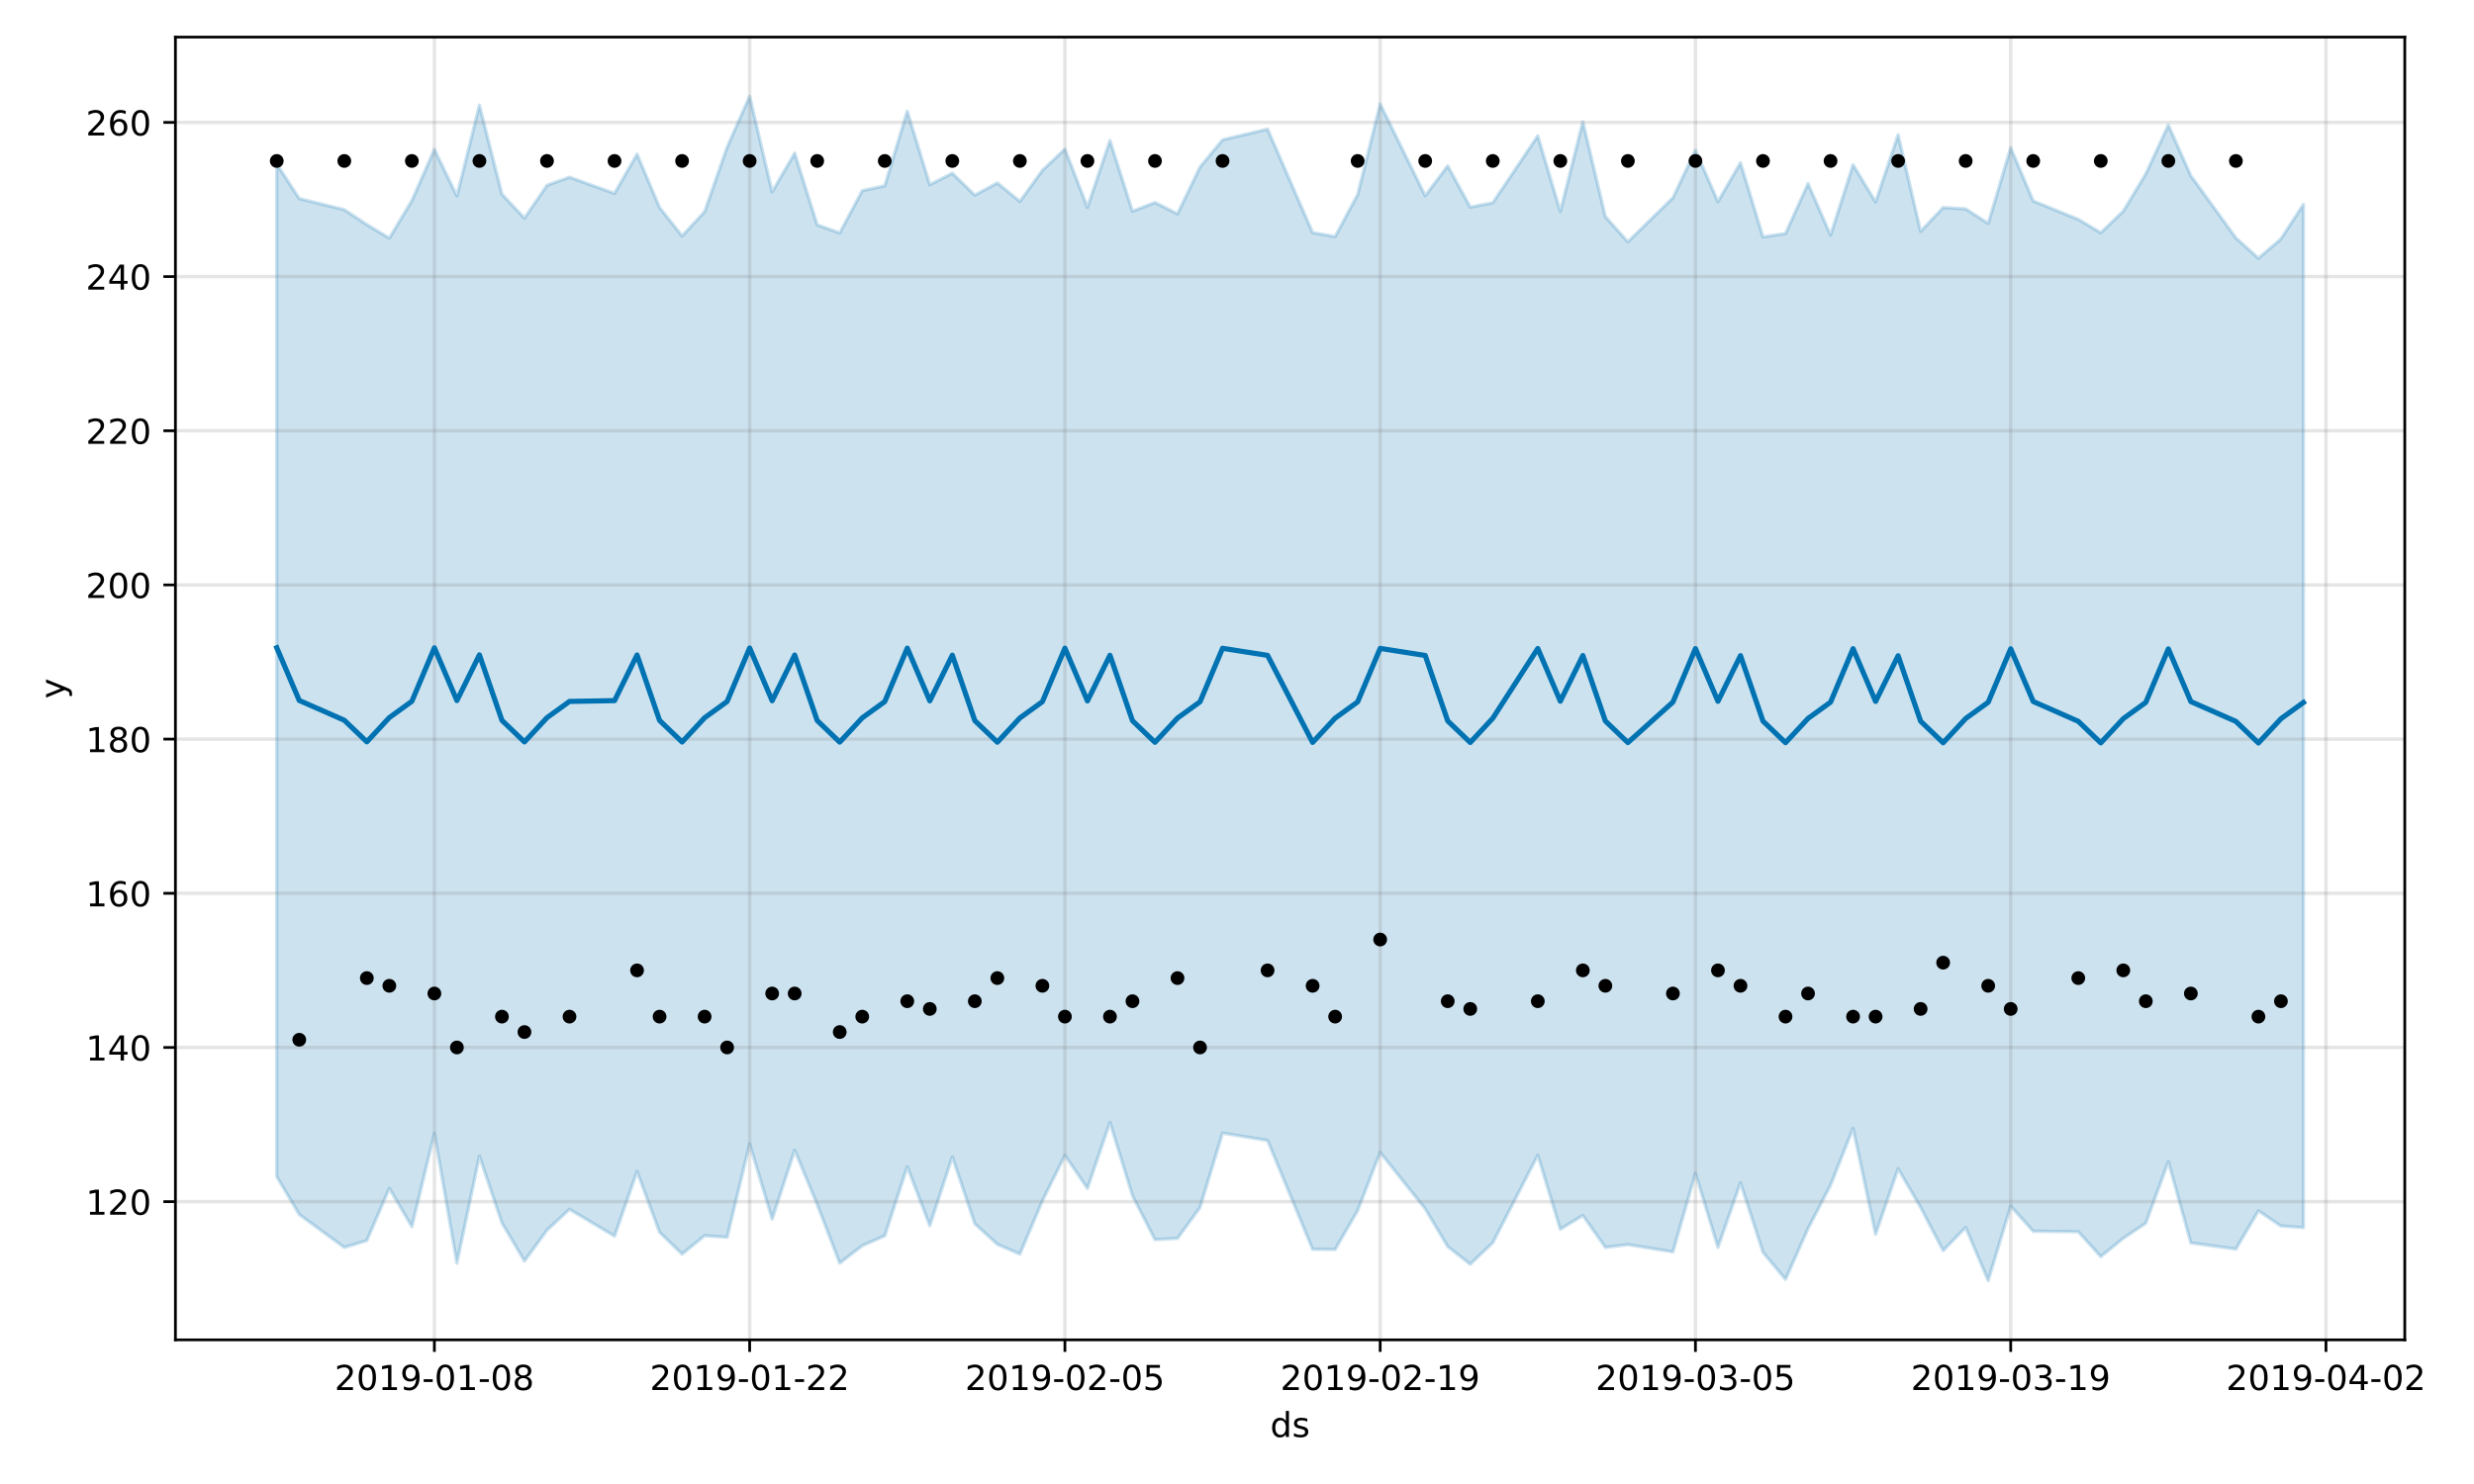 <?xml version="1.0" encoding="utf-8" standalone="no"?>
<!DOCTYPE svg PUBLIC "-//W3C//DTD SVG 1.1//EN"
  "http://www.w3.org/Graphics/SVG/1.1/DTD/svg11.dtd">
<!-- Created with matplotlib (https://matplotlib.org/) -->
<svg height="432pt" version="1.1" viewBox="0 0 720 432" width="720pt" xmlns="http://www.w3.org/2000/svg" xmlns:xlink="http://www.w3.org/1999/xlink">
 <defs>
  <style type="text/css">
*{stroke-linecap:butt;stroke-linejoin:round;}
  </style>
 </defs>
 <g id="figure_1">
  <g id="patch_1">
   <path d="M 0 432 
L 720 432 
L 720 0 
L 0 0 
z
" style="fill:#ffffff;"/>
  </g>
  <g id="axes_1">
   <g id="patch_2">
    <path d="M 51.05 390.04 
L 699.857 390.04 
L 699.857 10.8 
L 51.05 10.8 
z
" style="fill:#ffffff;"/>
   </g>
   <g id="PolyCollection_1">
    <defs>
     <path d="M 80.541 -384.244 
L 80.541 -89.475 
L 87.095 -78.449 
L 100.202 -68.867 
L 106.756 -70.859 
L 113.309 -86.056 
L 119.863 -74.907 
L 126.417 -102.041 
L 132.97 -64.291 
L 139.524 -95.427 
L 146.077 -76.008 
L 152.631 -64.887 
L 159.185 -73.875 
L 165.738 -79.973 
L 178.845 -72.151 
L 185.399 -90.96 
L 191.953 -73.277 
L 198.506 -66.917 
L 205.06 -72.281 
L 211.613 -71.827 
L 218.167 -98.95 
L 224.721 -77.106 
L 231.274 -97.151 
L 237.828 -81.37 
L 244.381 -64.29 
L 250.935 -69.365 
L 257.489 -72.255 
L 264.042 -92.342 
L 270.596 -75.187 
L 277.15 -95.219 
L 283.703 -75.73 
L 290.257 -69.778 
L 296.81 -66.936 
L 303.364 -82.402 
L 309.918 -95.663 
L 316.471 -86.061 
L 323.025 -105.254 
L 329.578 -83.92 
L 336.132 -71.144 
L 342.686 -71.511 
L 349.239 -80.482 
L 355.793 -102.148 
L 368.9 -99.993 
L 382.007 -68.33 
L 388.561 -68.282 
L 395.114 -79.593 
L 401.668 -96.513 
L 414.775 -80.088 
L 421.329 -69.11 
L 427.883 -63.988 
L 434.436 -70.215 
L 447.543 -95.692 
L 454.097 -74.152 
L 460.651 -78.189 
L 467.204 -68.876 
L 473.758 -69.689 
L 486.865 -67.574 
L 493.419 -90.438 
L 499.972 -68.883 
L 506.526 -87.696 
L 513.079 -67.419 
L 519.633 -59.566 
L 526.187 -74.336 
L 532.74 -86.989 
L 539.294 -103.529 
L 545.847 -72.697 
L 552.401 -91.76 
L 558.955 -80.507 
L 565.508 -67.932 
L 572.062 -74.679 
L 578.616 -59.198 
L 585.169 -80.86 
L 591.723 -73.583 
L 604.83 -73.429 
L 611.384 -66.203 
L 617.937 -71.513 
L 624.491 -75.929 
L 631.044 -93.807 
L 637.598 -70.183 
L 650.705 -68.384 
L 657.259 -79.523 
L 663.812 -75.102 
L 670.366 -74.637 
L 670.366 -372.505 
L 670.366 -372.505 
L 663.812 -362.447 
L 657.259 -356.821 
L 650.705 -362.738 
L 637.598 -380.829 
L 631.044 -395.589 
L 624.491 -381.381 
L 617.937 -370.528 
L 611.384 -364.238 
L 604.83 -368.146 
L 591.723 -373.489 
L 585.169 -388.989 
L 578.616 -366.958 
L 572.062 -371.188 
L 565.508 -371.58 
L 558.955 -364.65 
L 552.401 -392.757 
L 545.847 -373.208 
L 539.294 -384.015 
L 532.74 -363.547 
L 526.187 -378.56 
L 519.633 -364.012 
L 513.079 -363.019 
L 506.526 -384.616 
L 499.972 -373.3 
L 493.419 -388.271 
L 486.865 -374.421 
L 473.758 -361.596 
L 467.204 -368.924 
L 460.651 -396.561 
L 454.097 -370.419 
L 447.543 -392.451 
L 434.436 -372.961 
L 427.883 -371.709 
L 421.329 -383.72 
L 414.775 -375.004 
L 401.668 -401.732 
L 395.114 -375.335 
L 388.561 -363.125 
L 382.007 -364.274 
L 368.9 -394.413 
L 355.793 -391.296 
L 349.239 -383.366 
L 342.686 -369.733 
L 336.132 -373.051 
L 329.578 -370.499 
L 323.025 -391.075 
L 316.471 -371.641 
L 309.918 -388.604 
L 303.364 -382.417 
L 296.81 -373.357 
L 290.257 -378.758 
L 283.703 -375.192 
L 277.15 -381.58 
L 270.596 -378.234 
L 264.042 -399.637 
L 257.489 -377.923 
L 250.935 -376.487 
L 244.381 -364.18 
L 237.828 -366.545 
L 231.274 -387.412 
L 224.721 -376.15 
L 218.167 -403.962 
L 211.613 -389.17 
L 205.06 -370.376 
L 198.506 -363.309 
L 191.953 -371.587 
L 185.399 -387.13 
L 178.845 -375.694 
L 165.738 -380.421 
L 159.185 -378.061 
L 152.631 -368.477 
L 146.077 -375.487 
L 139.524 -401.391 
L 132.97 -374.945 
L 126.417 -388.511 
L 119.863 -373.581 
L 113.309 -362.672 
L 106.756 -366.615 
L 100.202 -370.959 
L 87.095 -374.193 
L 80.541 -384.244 
z
" id="m3215fe6892" style="stroke:#0072b2;stroke-opacity:0.2;"/>
    </defs>
    <g clip-path="url(#p4225703bb4)">
     <use style="fill:#0072b2;fill-opacity:0.2;stroke:#0072b2;stroke-opacity:0.2;" x="0" xlink:href="#m3215fe6892" y="432"/>
    </g>
   </g>
   <g id="matplotlib.axis_1">
    <g id="xtick_1">
     <g id="line2d_1">
      <path clip-path="url(#p4225703bb4)" d="M 126.417 390.04 
L 126.417 10.8 
" style="fill:none;stroke:#808080;stroke-linecap:square;stroke-opacity:0.2;"/>
     </g>
     <g id="line2d_2">
      <defs>
       <path d="M 0 0 
L 0 3.5 
" id="m0ee2ecea70" style="stroke:#000000;stroke-width:0.8;"/>
      </defs>
      <g>
       <use style="stroke:#000000;stroke-width:0.8;" x="126.417" xlink:href="#m0ee2ecea70" y="390.04"/>
      </g>
     </g>
     <g id="text_1">
      <!-- 2019-01-08 -->
      <defs>
       <path d="M 19.188 8.297 
L 53.609 8.297 
L 53.609 0 
L 7.328 0 
L 7.328 8.297 
Q 12.938 14.109 22.625 23.891 
Q 32.328 33.688 34.812 36.531 
Q 39.547 41.844 41.422 45.531 
Q 43.312 49.219 43.312 52.781 
Q 43.312 58.594 39.234 62.25 
Q 35.156 65.922 28.609 65.922 
Q 23.969 65.922 18.812 64.312 
Q 13.672 62.703 7.812 59.422 
L 7.812 69.391 
Q 13.766 71.781 18.938 73 
Q 24.125 74.219 28.422 74.219 
Q 39.75 74.219 46.484 68.547 
Q 53.219 62.891 53.219 53.422 
Q 53.219 48.922 51.531 44.891 
Q 49.859 40.875 45.406 35.406 
Q 44.188 33.984 37.641 27.219 
Q 31.109 20.453 19.188 8.297 
z
" id="DejaVuSans-50"/>
       <path d="M 31.781 66.406 
Q 24.172 66.406 20.328 58.906 
Q 16.5 51.422 16.5 36.375 
Q 16.5 21.391 20.328 13.891 
Q 24.172 6.391 31.781 6.391 
Q 39.453 6.391 43.281 13.891 
Q 47.125 21.391 47.125 36.375 
Q 47.125 51.422 43.281 58.906 
Q 39.453 66.406 31.781 66.406 
z
M 31.781 74.219 
Q 44.047 74.219 50.516 64.516 
Q 56.984 54.828 56.984 36.375 
Q 56.984 17.969 50.516 8.266 
Q 44.047 -1.422 31.781 -1.422 
Q 19.531 -1.422 13.062 8.266 
Q 6.594 17.969 6.594 36.375 
Q 6.594 54.828 13.062 64.516 
Q 19.531 74.219 31.781 74.219 
z
" id="DejaVuSans-48"/>
       <path d="M 12.406 8.297 
L 28.516 8.297 
L 28.516 63.922 
L 10.984 60.406 
L 10.984 69.391 
L 28.422 72.906 
L 38.281 72.906 
L 38.281 8.297 
L 54.391 8.297 
L 54.391 0 
L 12.406 0 
z
" id="DejaVuSans-49"/>
       <path d="M 10.984 1.516 
L 10.984 10.5 
Q 14.703 8.734 18.5 7.812 
Q 22.312 6.891 25.984 6.891 
Q 35.75 6.891 40.891 13.453 
Q 46.047 20.016 46.781 33.406 
Q 43.953 29.203 39.594 26.953 
Q 35.25 24.703 29.984 24.703 
Q 19.047 24.703 12.672 31.312 
Q 6.297 37.938 6.297 49.422 
Q 6.297 60.641 12.938 67.422 
Q 19.578 74.219 30.609 74.219 
Q 43.266 74.219 49.922 64.516 
Q 56.594 54.828 56.594 36.375 
Q 56.594 19.141 48.406 8.859 
Q 40.234 -1.422 26.422 -1.422 
Q 22.703 -1.422 18.891 -0.688 
Q 15.094 0.047 10.984 1.516 
z
M 30.609 32.422 
Q 37.25 32.422 41.125 36.953 
Q 45.016 41.5 45.016 49.422 
Q 45.016 57.281 41.125 61.844 
Q 37.25 66.406 30.609 66.406 
Q 23.969 66.406 20.094 61.844 
Q 16.219 57.281 16.219 49.422 
Q 16.219 41.5 20.094 36.953 
Q 23.969 32.422 30.609 32.422 
z
" id="DejaVuSans-57"/>
       <path d="M 4.891 31.391 
L 31.203 31.391 
L 31.203 23.391 
L 4.891 23.391 
z
" id="DejaVuSans-45"/>
       <path d="M 31.781 34.625 
Q 24.75 34.625 20.719 30.859 
Q 16.703 27.094 16.703 20.516 
Q 16.703 13.922 20.719 10.156 
Q 24.75 6.391 31.781 6.391 
Q 38.812 6.391 42.859 10.172 
Q 46.922 13.969 46.922 20.516 
Q 46.922 27.094 42.891 30.859 
Q 38.875 34.625 31.781 34.625 
z
M 21.922 38.812 
Q 15.578 40.375 12.031 44.719 
Q 8.5 49.078 8.5 55.328 
Q 8.5 64.062 14.719 69.141 
Q 20.953 74.219 31.781 74.219 
Q 42.672 74.219 48.875 69.141 
Q 55.078 64.062 55.078 55.328 
Q 55.078 49.078 51.531 44.719 
Q 48 40.375 41.703 38.812 
Q 48.828 37.156 52.797 32.312 
Q 56.781 27.484 56.781 20.516 
Q 56.781 9.906 50.312 4.234 
Q 43.844 -1.422 31.781 -1.422 
Q 19.734 -1.422 13.25 4.234 
Q 6.781 9.906 6.781 20.516 
Q 6.781 27.484 10.781 32.312 
Q 14.797 37.156 21.922 38.812 
z
M 18.312 54.391 
Q 18.312 48.734 21.844 45.562 
Q 25.391 42.391 31.781 42.391 
Q 38.141 42.391 41.719 45.562 
Q 45.312 48.734 45.312 54.391 
Q 45.312 60.062 41.719 63.234 
Q 38.141 66.406 31.781 66.406 
Q 25.391 66.406 21.844 63.234 
Q 18.312 60.062 18.312 54.391 
z
" id="DejaVuSans-56"/>
      </defs>
      <g transform="translate(97.359 404.638)scale(0.1 -0.1)">
       <use xlink:href="#DejaVuSans-50"/>
       <use x="63.623" xlink:href="#DejaVuSans-48"/>
       <use x="127.246" xlink:href="#DejaVuSans-49"/>
       <use x="190.869" xlink:href="#DejaVuSans-57"/>
       <use x="254.492" xlink:href="#DejaVuSans-45"/>
       <use x="290.576" xlink:href="#DejaVuSans-48"/>
       <use x="354.199" xlink:href="#DejaVuSans-49"/>
       <use x="417.822" xlink:href="#DejaVuSans-45"/>
       <use x="453.906" xlink:href="#DejaVuSans-48"/>
       <use x="517.529" xlink:href="#DejaVuSans-56"/>
      </g>
     </g>
    </g>
    <g id="xtick_2">
     <g id="line2d_3">
      <path clip-path="url(#p4225703bb4)" d="M 218.167 390.04 
L 218.167 10.8 
" style="fill:none;stroke:#808080;stroke-linecap:square;stroke-opacity:0.2;"/>
     </g>
     <g id="line2d_4">
      <g>
       <use style="stroke:#000000;stroke-width:0.8;" x="218.167" xlink:href="#m0ee2ecea70" y="390.04"/>
      </g>
     </g>
     <g id="text_2">
      <!-- 2019-01-22 -->
      <g transform="translate(189.109 404.638)scale(0.1 -0.1)">
       <use xlink:href="#DejaVuSans-50"/>
       <use x="63.623" xlink:href="#DejaVuSans-48"/>
       <use x="127.246" xlink:href="#DejaVuSans-49"/>
       <use x="190.869" xlink:href="#DejaVuSans-57"/>
       <use x="254.492" xlink:href="#DejaVuSans-45"/>
       <use x="290.576" xlink:href="#DejaVuSans-48"/>
       <use x="354.199" xlink:href="#DejaVuSans-49"/>
       <use x="417.822" xlink:href="#DejaVuSans-45"/>
       <use x="453.906" xlink:href="#DejaVuSans-50"/>
       <use x="517.529" xlink:href="#DejaVuSans-50"/>
      </g>
     </g>
    </g>
    <g id="xtick_3">
     <g id="line2d_5">
      <path clip-path="url(#p4225703bb4)" d="M 309.918 390.04 
L 309.918 10.8 
" style="fill:none;stroke:#808080;stroke-linecap:square;stroke-opacity:0.2;"/>
     </g>
     <g id="line2d_6">
      <g>
       <use style="stroke:#000000;stroke-width:0.8;" x="309.918" xlink:href="#m0ee2ecea70" y="390.04"/>
      </g>
     </g>
     <g id="text_3">
      <!-- 2019-02-05 -->
      <defs>
       <path d="M 10.797 72.906 
L 49.516 72.906 
L 49.516 64.594 
L 19.828 64.594 
L 19.828 46.734 
Q 21.969 47.469 24.109 47.828 
Q 26.266 48.188 28.422 48.188 
Q 40.625 48.188 47.75 41.5 
Q 54.891 34.812 54.891 23.391 
Q 54.891 11.625 47.562 5.094 
Q 40.234 -1.422 26.906 -1.422 
Q 22.312 -1.422 17.547 -0.641 
Q 12.797 0.141 7.719 1.703 
L 7.719 11.625 
Q 12.109 9.234 16.797 8.062 
Q 21.484 6.891 26.703 6.891 
Q 35.156 6.891 40.078 11.328 
Q 45.016 15.766 45.016 23.391 
Q 45.016 31 40.078 35.438 
Q 35.156 39.891 26.703 39.891 
Q 22.75 39.891 18.812 39.016 
Q 14.891 38.141 10.797 36.281 
z
" id="DejaVuSans-53"/>
      </defs>
      <g transform="translate(280.86 404.638)scale(0.1 -0.1)">
       <use xlink:href="#DejaVuSans-50"/>
       <use x="63.623" xlink:href="#DejaVuSans-48"/>
       <use x="127.246" xlink:href="#DejaVuSans-49"/>
       <use x="190.869" xlink:href="#DejaVuSans-57"/>
       <use x="254.492" xlink:href="#DejaVuSans-45"/>
       <use x="290.576" xlink:href="#DejaVuSans-48"/>
       <use x="354.199" xlink:href="#DejaVuSans-50"/>
       <use x="417.822" xlink:href="#DejaVuSans-45"/>
       <use x="453.906" xlink:href="#DejaVuSans-48"/>
       <use x="517.529" xlink:href="#DejaVuSans-53"/>
      </g>
     </g>
    </g>
    <g id="xtick_4">
     <g id="line2d_7">
      <path clip-path="url(#p4225703bb4)" d="M 401.668 390.04 
L 401.668 10.8 
" style="fill:none;stroke:#808080;stroke-linecap:square;stroke-opacity:0.2;"/>
     </g>
     <g id="line2d_8">
      <g>
       <use style="stroke:#000000;stroke-width:0.8;" x="401.668" xlink:href="#m0ee2ecea70" y="390.04"/>
      </g>
     </g>
     <g id="text_4">
      <!-- 2019-02-19 -->
      <g transform="translate(372.61 404.638)scale(0.1 -0.1)">
       <use xlink:href="#DejaVuSans-50"/>
       <use x="63.623" xlink:href="#DejaVuSans-48"/>
       <use x="127.246" xlink:href="#DejaVuSans-49"/>
       <use x="190.869" xlink:href="#DejaVuSans-57"/>
       <use x="254.492" xlink:href="#DejaVuSans-45"/>
       <use x="290.576" xlink:href="#DejaVuSans-48"/>
       <use x="354.199" xlink:href="#DejaVuSans-50"/>
       <use x="417.822" xlink:href="#DejaVuSans-45"/>
       <use x="453.906" xlink:href="#DejaVuSans-49"/>
       <use x="517.529" xlink:href="#DejaVuSans-57"/>
      </g>
     </g>
    </g>
    <g id="xtick_5">
     <g id="line2d_9">
      <path clip-path="url(#p4225703bb4)" d="M 493.419 390.04 
L 493.419 10.8 
" style="fill:none;stroke:#808080;stroke-linecap:square;stroke-opacity:0.2;"/>
     </g>
     <g id="line2d_10">
      <g>
       <use style="stroke:#000000;stroke-width:0.8;" x="493.419" xlink:href="#m0ee2ecea70" y="390.04"/>
      </g>
     </g>
     <g id="text_5">
      <!-- 2019-03-05 -->
      <defs>
       <path d="M 40.578 39.312 
Q 47.656 37.797 51.625 33 
Q 55.609 28.219 55.609 21.188 
Q 55.609 10.406 48.188 4.484 
Q 40.766 -1.422 27.094 -1.422 
Q 22.516 -1.422 17.656 -0.516 
Q 12.797 0.391 7.625 2.203 
L 7.625 11.719 
Q 11.719 9.328 16.594 8.109 
Q 21.484 6.891 26.812 6.891 
Q 36.078 6.891 40.938 10.547 
Q 45.797 14.203 45.797 21.188 
Q 45.797 27.641 41.281 31.266 
Q 36.766 34.906 28.719 34.906 
L 20.219 34.906 
L 20.219 43.016 
L 29.109 43.016 
Q 36.375 43.016 40.234 45.922 
Q 44.094 48.828 44.094 54.297 
Q 44.094 59.906 40.109 62.906 
Q 36.141 65.922 28.719 65.922 
Q 24.656 65.922 20.016 65.031 
Q 15.375 64.156 9.812 62.312 
L 9.812 71.094 
Q 15.438 72.656 20.344 73.438 
Q 25.25 74.219 29.594 74.219 
Q 40.828 74.219 47.359 69.109 
Q 53.906 64.016 53.906 55.328 
Q 53.906 49.266 50.438 45.094 
Q 46.969 40.922 40.578 39.312 
z
" id="DejaVuSans-51"/>
      </defs>
      <g transform="translate(464.361 404.638)scale(0.1 -0.1)">
       <use xlink:href="#DejaVuSans-50"/>
       <use x="63.623" xlink:href="#DejaVuSans-48"/>
       <use x="127.246" xlink:href="#DejaVuSans-49"/>
       <use x="190.869" xlink:href="#DejaVuSans-57"/>
       <use x="254.492" xlink:href="#DejaVuSans-45"/>
       <use x="290.576" xlink:href="#DejaVuSans-48"/>
       <use x="354.199" xlink:href="#DejaVuSans-51"/>
       <use x="417.822" xlink:href="#DejaVuSans-45"/>
       <use x="453.906" xlink:href="#DejaVuSans-48"/>
       <use x="517.529" xlink:href="#DejaVuSans-53"/>
      </g>
     </g>
    </g>
    <g id="xtick_6">
     <g id="line2d_11">
      <path clip-path="url(#p4225703bb4)" d="M 585.169 390.04 
L 585.169 10.8 
" style="fill:none;stroke:#808080;stroke-linecap:square;stroke-opacity:0.2;"/>
     </g>
     <g id="line2d_12">
      <g>
       <use style="stroke:#000000;stroke-width:0.8;" x="585.169" xlink:href="#m0ee2ecea70" y="390.04"/>
      </g>
     </g>
     <g id="text_6">
      <!-- 2019-03-19 -->
      <g transform="translate(556.111 404.638)scale(0.1 -0.1)">
       <use xlink:href="#DejaVuSans-50"/>
       <use x="63.623" xlink:href="#DejaVuSans-48"/>
       <use x="127.246" xlink:href="#DejaVuSans-49"/>
       <use x="190.869" xlink:href="#DejaVuSans-57"/>
       <use x="254.492" xlink:href="#DejaVuSans-45"/>
       <use x="290.576" xlink:href="#DejaVuSans-48"/>
       <use x="354.199" xlink:href="#DejaVuSans-51"/>
       <use x="417.822" xlink:href="#DejaVuSans-45"/>
       <use x="453.906" xlink:href="#DejaVuSans-49"/>
       <use x="517.529" xlink:href="#DejaVuSans-57"/>
      </g>
     </g>
    </g>
    <g id="xtick_7">
     <g id="line2d_13">
      <path clip-path="url(#p4225703bb4)" d="M 676.92 390.04 
L 676.92 10.8 
" style="fill:none;stroke:#808080;stroke-linecap:square;stroke-opacity:0.2;"/>
     </g>
     <g id="line2d_14">
      <g>
       <use style="stroke:#000000;stroke-width:0.8;" x="676.92" xlink:href="#m0ee2ecea70" y="390.04"/>
      </g>
     </g>
     <g id="text_7">
      <!-- 2019-04-02 -->
      <defs>
       <path d="M 37.797 64.312 
L 12.891 25.391 
L 37.797 25.391 
z
M 35.203 72.906 
L 47.609 72.906 
L 47.609 25.391 
L 58.016 25.391 
L 58.016 17.188 
L 47.609 17.188 
L 47.609 0 
L 37.797 0 
L 37.797 17.188 
L 4.891 17.188 
L 4.891 26.703 
z
" id="DejaVuSans-52"/>
      </defs>
      <g transform="translate(647.862 404.638)scale(0.1 -0.1)">
       <use xlink:href="#DejaVuSans-50"/>
       <use x="63.623" xlink:href="#DejaVuSans-48"/>
       <use x="127.246" xlink:href="#DejaVuSans-49"/>
       <use x="190.869" xlink:href="#DejaVuSans-57"/>
       <use x="254.492" xlink:href="#DejaVuSans-45"/>
       <use x="290.576" xlink:href="#DejaVuSans-48"/>
       <use x="354.199" xlink:href="#DejaVuSans-52"/>
       <use x="417.822" xlink:href="#DejaVuSans-45"/>
       <use x="453.906" xlink:href="#DejaVuSans-48"/>
       <use x="517.529" xlink:href="#DejaVuSans-50"/>
      </g>
     </g>
    </g>
    <g id="text_8">
     <!-- ds -->
     <defs>
      <path d="M 45.406 46.391 
L 45.406 75.984 
L 54.391 75.984 
L 54.391 0 
L 45.406 0 
L 45.406 8.203 
Q 42.578 3.328 38.25 0.953 
Q 33.938 -1.422 27.875 -1.422 
Q 17.969 -1.422 11.734 6.484 
Q 5.516 14.406 5.516 27.297 
Q 5.516 40.188 11.734 48.094 
Q 17.969 56 27.875 56 
Q 33.938 56 38.25 53.625 
Q 42.578 51.266 45.406 46.391 
z
M 14.797 27.297 
Q 14.797 17.391 18.875 11.75 
Q 22.953 6.109 30.078 6.109 
Q 37.203 6.109 41.297 11.75 
Q 45.406 17.391 45.406 27.297 
Q 45.406 37.203 41.297 42.844 
Q 37.203 48.484 30.078 48.484 
Q 22.953 48.484 18.875 42.844 
Q 14.797 37.203 14.797 27.297 
z
" id="DejaVuSans-100"/>
      <path d="M 44.281 53.078 
L 44.281 44.578 
Q 40.484 46.531 36.375 47.5 
Q 32.281 48.484 27.875 48.484 
Q 21.188 48.484 17.844 46.438 
Q 14.5 44.391 14.5 40.281 
Q 14.5 37.156 16.891 35.375 
Q 19.281 33.594 26.516 31.984 
L 29.594 31.297 
Q 39.156 29.25 43.188 25.516 
Q 47.219 21.781 47.219 15.094 
Q 47.219 7.469 41.188 3.016 
Q 35.156 -1.422 24.609 -1.422 
Q 20.219 -1.422 15.453 -0.562 
Q 10.688 0.297 5.422 2 
L 5.422 11.281 
Q 10.406 8.688 15.234 7.391 
Q 20.062 6.109 24.812 6.109 
Q 31.156 6.109 34.562 8.281 
Q 37.984 10.453 37.984 14.406 
Q 37.984 18.062 35.516 20.016 
Q 33.062 21.969 24.703 23.781 
L 21.578 24.516 
Q 13.234 26.266 9.516 29.906 
Q 5.812 33.547 5.812 39.891 
Q 5.812 47.609 11.281 51.797 
Q 16.75 56 26.812 56 
Q 31.781 56 36.172 55.266 
Q 40.578 54.547 44.281 53.078 
z
" id="DejaVuSans-115"/>
     </defs>
     <g transform="translate(369.675 418.317)scale(0.1 -0.1)">
      <use xlink:href="#DejaVuSans-100"/>
      <use x="63.477" xlink:href="#DejaVuSans-115"/>
     </g>
    </g>
   </g>
   <g id="matplotlib.axis_2">
    <g id="ytick_1">
     <g id="line2d_15">
      <path clip-path="url(#p4225703bb4)" d="M 51.05 349.804 
L 699.857 349.804 
" style="fill:none;stroke:#808080;stroke-linecap:square;stroke-opacity:0.2;"/>
     </g>
     <g id="line2d_16">
      <defs>
       <path d="M 0 0 
L -3.5 0 
" id="mb7992fa302" style="stroke:#000000;stroke-width:0.8;"/>
      </defs>
      <g>
       <use style="stroke:#000000;stroke-width:0.8;" x="51.05" xlink:href="#mb7992fa302" y="349.804"/>
      </g>
     </g>
     <g id="text_9">
      <!-- 120 -->
      <g transform="translate(24.962 353.603)scale(0.1 -0.1)">
       <use xlink:href="#DejaVuSans-49"/>
       <use x="63.623" xlink:href="#DejaVuSans-50"/>
       <use x="127.246" xlink:href="#DejaVuSans-48"/>
      </g>
     </g>
    </g>
    <g id="ytick_2">
     <g id="line2d_17">
      <path clip-path="url(#p4225703bb4)" d="M 51.05 304.922 
L 699.857 304.922 
" style="fill:none;stroke:#808080;stroke-linecap:square;stroke-opacity:0.2;"/>
     </g>
     <g id="line2d_18">
      <g>
       <use style="stroke:#000000;stroke-width:0.8;" x="51.05" xlink:href="#mb7992fa302" y="304.922"/>
      </g>
     </g>
     <g id="text_10">
      <!-- 140 -->
      <g transform="translate(24.962 308.721)scale(0.1 -0.1)">
       <use xlink:href="#DejaVuSans-49"/>
       <use x="63.623" xlink:href="#DejaVuSans-52"/>
       <use x="127.246" xlink:href="#DejaVuSans-48"/>
      </g>
     </g>
    </g>
    <g id="ytick_3">
     <g id="line2d_19">
      <path clip-path="url(#p4225703bb4)" d="M 51.05 260.04 
L 699.857 260.04 
" style="fill:none;stroke:#808080;stroke-linecap:square;stroke-opacity:0.2;"/>
     </g>
     <g id="line2d_20">
      <g>
       <use style="stroke:#000000;stroke-width:0.8;" x="51.05" xlink:href="#mb7992fa302" y="260.04"/>
      </g>
     </g>
     <g id="text_11">
      <!-- 160 -->
      <defs>
       <path d="M 33.016 40.375 
Q 26.375 40.375 22.484 35.828 
Q 18.609 31.297 18.609 23.391 
Q 18.609 15.531 22.484 10.953 
Q 26.375 6.391 33.016 6.391 
Q 39.656 6.391 43.531 10.953 
Q 47.406 15.531 47.406 23.391 
Q 47.406 31.297 43.531 35.828 
Q 39.656 40.375 33.016 40.375 
z
M 52.594 71.297 
L 52.594 62.312 
Q 48.875 64.062 45.094 64.984 
Q 41.312 65.922 37.594 65.922 
Q 27.828 65.922 22.672 59.328 
Q 17.531 52.734 16.797 39.406 
Q 19.672 43.656 24.016 45.922 
Q 28.375 48.188 33.594 48.188 
Q 44.578 48.188 50.953 41.516 
Q 57.328 34.859 57.328 23.391 
Q 57.328 12.156 50.688 5.359 
Q 44.047 -1.422 33.016 -1.422 
Q 20.359 -1.422 13.672 8.266 
Q 6.984 17.969 6.984 36.375 
Q 6.984 53.656 15.188 63.938 
Q 23.391 74.219 37.203 74.219 
Q 40.922 74.219 44.703 73.484 
Q 48.484 72.75 52.594 71.297 
z
" id="DejaVuSans-54"/>
      </defs>
      <g transform="translate(24.962 263.84)scale(0.1 -0.1)">
       <use xlink:href="#DejaVuSans-49"/>
       <use x="63.623" xlink:href="#DejaVuSans-54"/>
       <use x="127.246" xlink:href="#DejaVuSans-48"/>
      </g>
     </g>
    </g>
    <g id="ytick_4">
     <g id="line2d_21">
      <path clip-path="url(#p4225703bb4)" d="M 51.05 215.159 
L 699.857 215.159 
" style="fill:none;stroke:#808080;stroke-linecap:square;stroke-opacity:0.2;"/>
     </g>
     <g id="line2d_22">
      <g>
       <use style="stroke:#000000;stroke-width:0.8;" x="51.05" xlink:href="#mb7992fa302" y="215.159"/>
      </g>
     </g>
     <g id="text_12">
      <!-- 180 -->
      <g transform="translate(24.962 218.958)scale(0.1 -0.1)">
       <use xlink:href="#DejaVuSans-49"/>
       <use x="63.623" xlink:href="#DejaVuSans-56"/>
       <use x="127.246" xlink:href="#DejaVuSans-48"/>
      </g>
     </g>
    </g>
    <g id="ytick_5">
     <g id="line2d_23">
      <path clip-path="url(#p4225703bb4)" d="M 51.05 170.277 
L 699.857 170.277 
" style="fill:none;stroke:#808080;stroke-linecap:square;stroke-opacity:0.2;"/>
     </g>
     <g id="line2d_24">
      <g>
       <use style="stroke:#000000;stroke-width:0.8;" x="51.05" xlink:href="#mb7992fa302" y="170.277"/>
      </g>
     </g>
     <g id="text_13">
      <!-- 200 -->
      <g transform="translate(24.962 174.076)scale(0.1 -0.1)">
       <use xlink:href="#DejaVuSans-50"/>
       <use x="63.623" xlink:href="#DejaVuSans-48"/>
       <use x="127.246" xlink:href="#DejaVuSans-48"/>
      </g>
     </g>
    </g>
    <g id="ytick_6">
     <g id="line2d_25">
      <path clip-path="url(#p4225703bb4)" d="M 51.05 125.395 
L 699.857 125.395 
" style="fill:none;stroke:#808080;stroke-linecap:square;stroke-opacity:0.2;"/>
     </g>
     <g id="line2d_26">
      <g>
       <use style="stroke:#000000;stroke-width:0.8;" x="51.05" xlink:href="#mb7992fa302" y="125.395"/>
      </g>
     </g>
     <g id="text_14">
      <!-- 220 -->
      <g transform="translate(24.962 129.194)scale(0.1 -0.1)">
       <use xlink:href="#DejaVuSans-50"/>
       <use x="63.623" xlink:href="#DejaVuSans-50"/>
       <use x="127.246" xlink:href="#DejaVuSans-48"/>
      </g>
     </g>
    </g>
    <g id="ytick_7">
     <g id="line2d_27">
      <path clip-path="url(#p4225703bb4)" d="M 51.05 80.513 
L 699.857 80.513 
" style="fill:none;stroke:#808080;stroke-linecap:square;stroke-opacity:0.2;"/>
     </g>
     <g id="line2d_28">
      <g>
       <use style="stroke:#000000;stroke-width:0.8;" x="51.05" xlink:href="#mb7992fa302" y="80.513"/>
      </g>
     </g>
     <g id="text_15">
      <!-- 240 -->
      <g transform="translate(24.962 84.312)scale(0.1 -0.1)">
       <use xlink:href="#DejaVuSans-50"/>
       <use x="63.623" xlink:href="#DejaVuSans-52"/>
       <use x="127.246" xlink:href="#DejaVuSans-48"/>
      </g>
     </g>
    </g>
    <g id="ytick_8">
     <g id="line2d_29">
      <path clip-path="url(#p4225703bb4)" d="M 51.05 35.631 
L 699.857 35.631 
" style="fill:none;stroke:#808080;stroke-linecap:square;stroke-opacity:0.2;"/>
     </g>
     <g id="line2d_30">
      <g>
       <use style="stroke:#000000;stroke-width:0.8;" x="51.05" xlink:href="#mb7992fa302" y="35.631"/>
      </g>
     </g>
     <g id="text_16">
      <!-- 260 -->
      <g transform="translate(24.962 39.43)scale(0.1 -0.1)">
       <use xlink:href="#DejaVuSans-50"/>
       <use x="63.623" xlink:href="#DejaVuSans-54"/>
       <use x="127.246" xlink:href="#DejaVuSans-48"/>
      </g>
     </g>
    </g>
    <g id="text_17">
     <!-- y -->
     <defs>
      <path d="M 32.172 -5.078 
Q 28.375 -14.844 24.75 -17.812 
Q 21.141 -20.797 15.094 -20.797 
L 7.906 -20.797 
L 7.906 -13.281 
L 13.188 -13.281 
Q 16.891 -13.281 18.938 -11.516 
Q 21 -9.766 23.484 -3.219 
L 25.094 0.875 
L 2.984 54.688 
L 12.5 54.688 
L 29.594 11.922 
L 46.688 54.688 
L 56.203 54.688 
z
" id="DejaVuSans-121"/>
     </defs>
     <g transform="translate(18.883 203.379)rotate(-90)scale(0.1 -0.1)">
      <use xlink:href="#DejaVuSans-121"/>
     </g>
    </g>
   </g>
   <g id="line2d_31">
    <defs>
     <path d="M 0 1.5 
C 0.398 1.5 0.779 1.342 1.061 1.061 
C 1.342 0.779 1.5 0.398 1.5 0 
C 1.5 -0.398 1.342 -0.779 1.061 -1.061 
C 0.779 -1.342 0.398 -1.5 0 -1.5 
C -0.398 -1.5 -0.779 -1.342 -1.061 -1.061 
C -1.342 -0.779 -1.5 -0.398 -1.5 0 
C -1.5 0.398 -1.342 0.779 -1.061 1.061 
C -0.779 1.342 -0.398 1.5 0 1.5 
z
" id="ma844a50fa1" style="stroke:#000000;"/>
    </defs>
    <g clip-path="url(#p4225703bb4)">
     <use style="stroke:#000000;" x="80.541" xlink:href="#ma844a50fa1" y="46.852"/>
     <use style="stroke:#000000;" x="87.095" xlink:href="#ma844a50fa1" y="302.678"/>
     <use style="stroke:#000000;" x="100.202" xlink:href="#ma844a50fa1" y="46.852"/>
     <use style="stroke:#000000;" x="106.756" xlink:href="#ma844a50fa1" y="284.725"/>
     <use style="stroke:#000000;" x="113.309" xlink:href="#ma844a50fa1" y="286.97"/>
     <use style="stroke:#000000;" x="119.863" xlink:href="#ma844a50fa1" y="46.852"/>
     <use style="stroke:#000000;" x="126.417" xlink:href="#ma844a50fa1" y="289.214"/>
     <use style="stroke:#000000;" x="132.97" xlink:href="#ma844a50fa1" y="304.922"/>
     <use style="stroke:#000000;" x="139.524" xlink:href="#ma844a50fa1" y="46.852"/>
     <use style="stroke:#000000;" x="146.077" xlink:href="#ma844a50fa1" y="295.946"/>
     <use style="stroke:#000000;" x="152.631" xlink:href="#ma844a50fa1" y="300.434"/>
     <use style="stroke:#000000;" x="159.185" xlink:href="#ma844a50fa1" y="46.852"/>
     <use style="stroke:#000000;" x="165.738" xlink:href="#ma844a50fa1" y="295.946"/>
     <use style="stroke:#000000;" x="178.845" xlink:href="#ma844a50fa1" y="46.852"/>
     <use style="stroke:#000000;" x="185.399" xlink:href="#ma844a50fa1" y="282.481"/>
     <use style="stroke:#000000;" x="191.953" xlink:href="#ma844a50fa1" y="295.946"/>
     <use style="stroke:#000000;" x="198.506" xlink:href="#ma844a50fa1" y="46.852"/>
     <use style="stroke:#000000;" x="205.06" xlink:href="#ma844a50fa1" y="295.946"/>
     <use style="stroke:#000000;" x="211.613" xlink:href="#ma844a50fa1" y="304.922"/>
     <use style="stroke:#000000;" x="218.167" xlink:href="#ma844a50fa1" y="46.852"/>
     <use style="stroke:#000000;" x="224.721" xlink:href="#ma844a50fa1" y="289.214"/>
     <use style="stroke:#000000;" x="231.274" xlink:href="#ma844a50fa1" y="289.214"/>
     <use style="stroke:#000000;" x="237.828" xlink:href="#ma844a50fa1" y="46.852"/>
     <use style="stroke:#000000;" x="244.381" xlink:href="#ma844a50fa1" y="300.434"/>
     <use style="stroke:#000000;" x="250.935" xlink:href="#ma844a50fa1" y="295.946"/>
     <use style="stroke:#000000;" x="257.489" xlink:href="#ma844a50fa1" y="46.852"/>
     <use style="stroke:#000000;" x="264.042" xlink:href="#ma844a50fa1" y="291.458"/>
     <use style="stroke:#000000;" x="270.596" xlink:href="#ma844a50fa1" y="293.702"/>
     <use style="stroke:#000000;" x="277.15" xlink:href="#ma844a50fa1" y="46.852"/>
     <use style="stroke:#000000;" x="283.703" xlink:href="#ma844a50fa1" y="291.458"/>
     <use style="stroke:#000000;" x="290.257" xlink:href="#ma844a50fa1" y="284.725"/>
     <use style="stroke:#000000;" x="296.81" xlink:href="#ma844a50fa1" y="46.852"/>
     <use style="stroke:#000000;" x="303.364" xlink:href="#ma844a50fa1" y="286.97"/>
     <use style="stroke:#000000;" x="309.918" xlink:href="#ma844a50fa1" y="295.946"/>
     <use style="stroke:#000000;" x="316.471" xlink:href="#ma844a50fa1" y="46.852"/>
     <use style="stroke:#000000;" x="323.025" xlink:href="#ma844a50fa1" y="295.946"/>
     <use style="stroke:#000000;" x="329.578" xlink:href="#ma844a50fa1" y="291.458"/>
     <use style="stroke:#000000;" x="336.132" xlink:href="#ma844a50fa1" y="46.852"/>
     <use style="stroke:#000000;" x="342.686" xlink:href="#ma844a50fa1" y="284.725"/>
     <use style="stroke:#000000;" x="349.239" xlink:href="#ma844a50fa1" y="304.922"/>
     <use style="stroke:#000000;" x="355.793" xlink:href="#ma844a50fa1" y="46.852"/>
     <use style="stroke:#000000;" x="368.9" xlink:href="#ma844a50fa1" y="282.481"/>
     <use style="stroke:#000000;" x="382.007" xlink:href="#ma844a50fa1" y="286.97"/>
     <use style="stroke:#000000;" x="388.561" xlink:href="#ma844a50fa1" y="295.946"/>
     <use style="stroke:#000000;" x="395.114" xlink:href="#ma844a50fa1" y="46.852"/>
     <use style="stroke:#000000;" x="401.668" xlink:href="#ma844a50fa1" y="273.505"/>
     <use style="stroke:#000000;" x="414.775" xlink:href="#ma844a50fa1" y="46.852"/>
     <use style="stroke:#000000;" x="421.329" xlink:href="#ma844a50fa1" y="291.458"/>
     <use style="stroke:#000000;" x="427.883" xlink:href="#ma844a50fa1" y="293.702"/>
     <use style="stroke:#000000;" x="434.436" xlink:href="#ma844a50fa1" y="46.852"/>
     <use style="stroke:#000000;" x="447.543" xlink:href="#ma844a50fa1" y="291.458"/>
     <use style="stroke:#000000;" x="454.097" xlink:href="#ma844a50fa1" y="46.852"/>
     <use style="stroke:#000000;" x="460.651" xlink:href="#ma844a50fa1" y="282.481"/>
     <use style="stroke:#000000;" x="467.204" xlink:href="#ma844a50fa1" y="286.97"/>
     <use style="stroke:#000000;" x="473.758" xlink:href="#ma844a50fa1" y="46.852"/>
     <use style="stroke:#000000;" x="486.865" xlink:href="#ma844a50fa1" y="289.214"/>
     <use style="stroke:#000000;" x="493.419" xlink:href="#ma844a50fa1" y="46.852"/>
     <use style="stroke:#000000;" x="499.972" xlink:href="#ma844a50fa1" y="282.481"/>
     <use style="stroke:#000000;" x="506.526" xlink:href="#ma844a50fa1" y="286.97"/>
     <use style="stroke:#000000;" x="513.079" xlink:href="#ma844a50fa1" y="46.852"/>
     <use style="stroke:#000000;" x="519.633" xlink:href="#ma844a50fa1" y="295.946"/>
     <use style="stroke:#000000;" x="526.187" xlink:href="#ma844a50fa1" y="289.214"/>
     <use style="stroke:#000000;" x="532.74" xlink:href="#ma844a50fa1" y="46.852"/>
     <use style="stroke:#000000;" x="539.294" xlink:href="#ma844a50fa1" y="295.946"/>
     <use style="stroke:#000000;" x="545.847" xlink:href="#ma844a50fa1" y="295.946"/>
     <use style="stroke:#000000;" x="552.401" xlink:href="#ma844a50fa1" y="46.852"/>
     <use style="stroke:#000000;" x="558.955" xlink:href="#ma844a50fa1" y="293.702"/>
     <use style="stroke:#000000;" x="565.508" xlink:href="#ma844a50fa1" y="280.237"/>
     <use style="stroke:#000000;" x="572.062" xlink:href="#ma844a50fa1" y="46.852"/>
     <use style="stroke:#000000;" x="578.616" xlink:href="#ma844a50fa1" y="286.97"/>
     <use style="stroke:#000000;" x="585.169" xlink:href="#ma844a50fa1" y="293.702"/>
     <use style="stroke:#000000;" x="591.723" xlink:href="#ma844a50fa1" y="46.852"/>
     <use style="stroke:#000000;" x="604.83" xlink:href="#ma844a50fa1" y="284.725"/>
     <use style="stroke:#000000;" x="611.384" xlink:href="#ma844a50fa1" y="46.852"/>
     <use style="stroke:#000000;" x="617.937" xlink:href="#ma844a50fa1" y="282.481"/>
     <use style="stroke:#000000;" x="624.491" xlink:href="#ma844a50fa1" y="291.458"/>
     <use style="stroke:#000000;" x="631.044" xlink:href="#ma844a50fa1" y="46.852"/>
     <use style="stroke:#000000;" x="637.598" xlink:href="#ma844a50fa1" y="289.214"/>
     <use style="stroke:#000000;" x="650.705" xlink:href="#ma844a50fa1" y="46.852"/>
     <use style="stroke:#000000;" x="657.259" xlink:href="#ma844a50fa1" y="295.946"/>
     <use style="stroke:#000000;" x="663.812" xlink:href="#ma844a50fa1" y="291.458"/>
    </g>
   </g>
   <g id="line2d_32">
    <path clip-path="url(#p4225703bb4)" d="M 80.541 188.556 
L 87.095 203.905 
L 100.202 209.669 
L 106.756 215.948 
L 113.309 208.889 
L 119.863 204.155 
L 126.417 188.584 
L 132.97 203.933 
L 139.524 190.643 
L 146.077 209.697 
L 152.631 215.975 
L 159.185 208.917 
L 165.738 204.182 
L 178.845 203.96 
L 185.399 190.67 
L 191.953 209.725 
L 198.506 216.003 
L 205.06 208.945 
L 211.613 204.21 
L 218.167 188.64 
L 224.721 203.988 
L 231.274 190.698 
L 237.828 209.753 
L 244.381 216.031 
L 250.935 208.972 
L 257.489 204.238 
L 264.042 188.668 
L 270.596 204.016 
L 277.15 190.726 
L 283.703 209.78 
L 290.257 216.059 
L 296.81 209 
L 303.364 204.266 
L 309.918 188.695 
L 316.471 204.044 
L 323.025 190.754 
L 329.578 209.808 
L 336.132 216.087 
L 342.686 209.028 
L 349.239 204.294 
L 355.793 188.723 
L 368.9 190.782 
L 382.007 216.115 
L 388.561 209.056 
L 395.114 204.322 
L 401.668 188.751 
L 414.775 190.81 
L 421.329 209.864 
L 427.883 216.142 
L 434.436 209.084 
L 447.543 188.779 
L 454.097 204.127 
L 460.651 190.837 
L 467.204 209.892 
L 473.758 216.17 
L 486.865 204.377 
L 493.419 188.807 
L 499.972 204.155 
L 506.526 190.865 
L 513.079 209.92 
L 519.633 216.198 
L 526.187 209.139 
L 532.74 204.405 
L 539.294 188.835 
L 545.847 204.183 
L 552.401 190.893 
L 558.955 209.947 
L 565.508 216.226 
L 572.062 209.167 
L 578.616 204.433 
L 585.169 188.862 
L 591.723 204.211 
L 604.83 209.975 
L 611.384 216.254 
L 617.937 209.195 
L 624.491 204.461 
L 631.044 188.89 
L 637.598 204.239 
L 650.705 210.003 
L 657.259 216.282 
L 663.812 209.223 
L 670.366 204.488 
" style="fill:none;stroke:#0072b2;stroke-linecap:square;stroke-width:1.5;"/>
   </g>
   <g id="patch_3">
    <path d="M 51.05 390.04 
L 51.05 10.8 
" style="fill:none;stroke:#000000;stroke-linecap:square;stroke-linejoin:miter;stroke-width:0.8;"/>
   </g>
   <g id="patch_4">
    <path d="M 699.857 390.04 
L 699.857 10.8 
" style="fill:none;stroke:#000000;stroke-linecap:square;stroke-linejoin:miter;stroke-width:0.8;"/>
   </g>
   <g id="patch_5">
    <path d="M 51.05 390.04 
L 699.857 390.04 
" style="fill:none;stroke:#000000;stroke-linecap:square;stroke-linejoin:miter;stroke-width:0.8;"/>
   </g>
   <g id="patch_6">
    <path d="M 51.05 10.8 
L 699.857 10.8 
" style="fill:none;stroke:#000000;stroke-linecap:square;stroke-linejoin:miter;stroke-width:0.8;"/>
   </g>
  </g>
 </g>
 <defs>
  <clipPath id="p4225703bb4">
   <rect height="379.24" width="648.807" x="51.05" y="10.8"/>
  </clipPath>
 </defs>
</svg>
